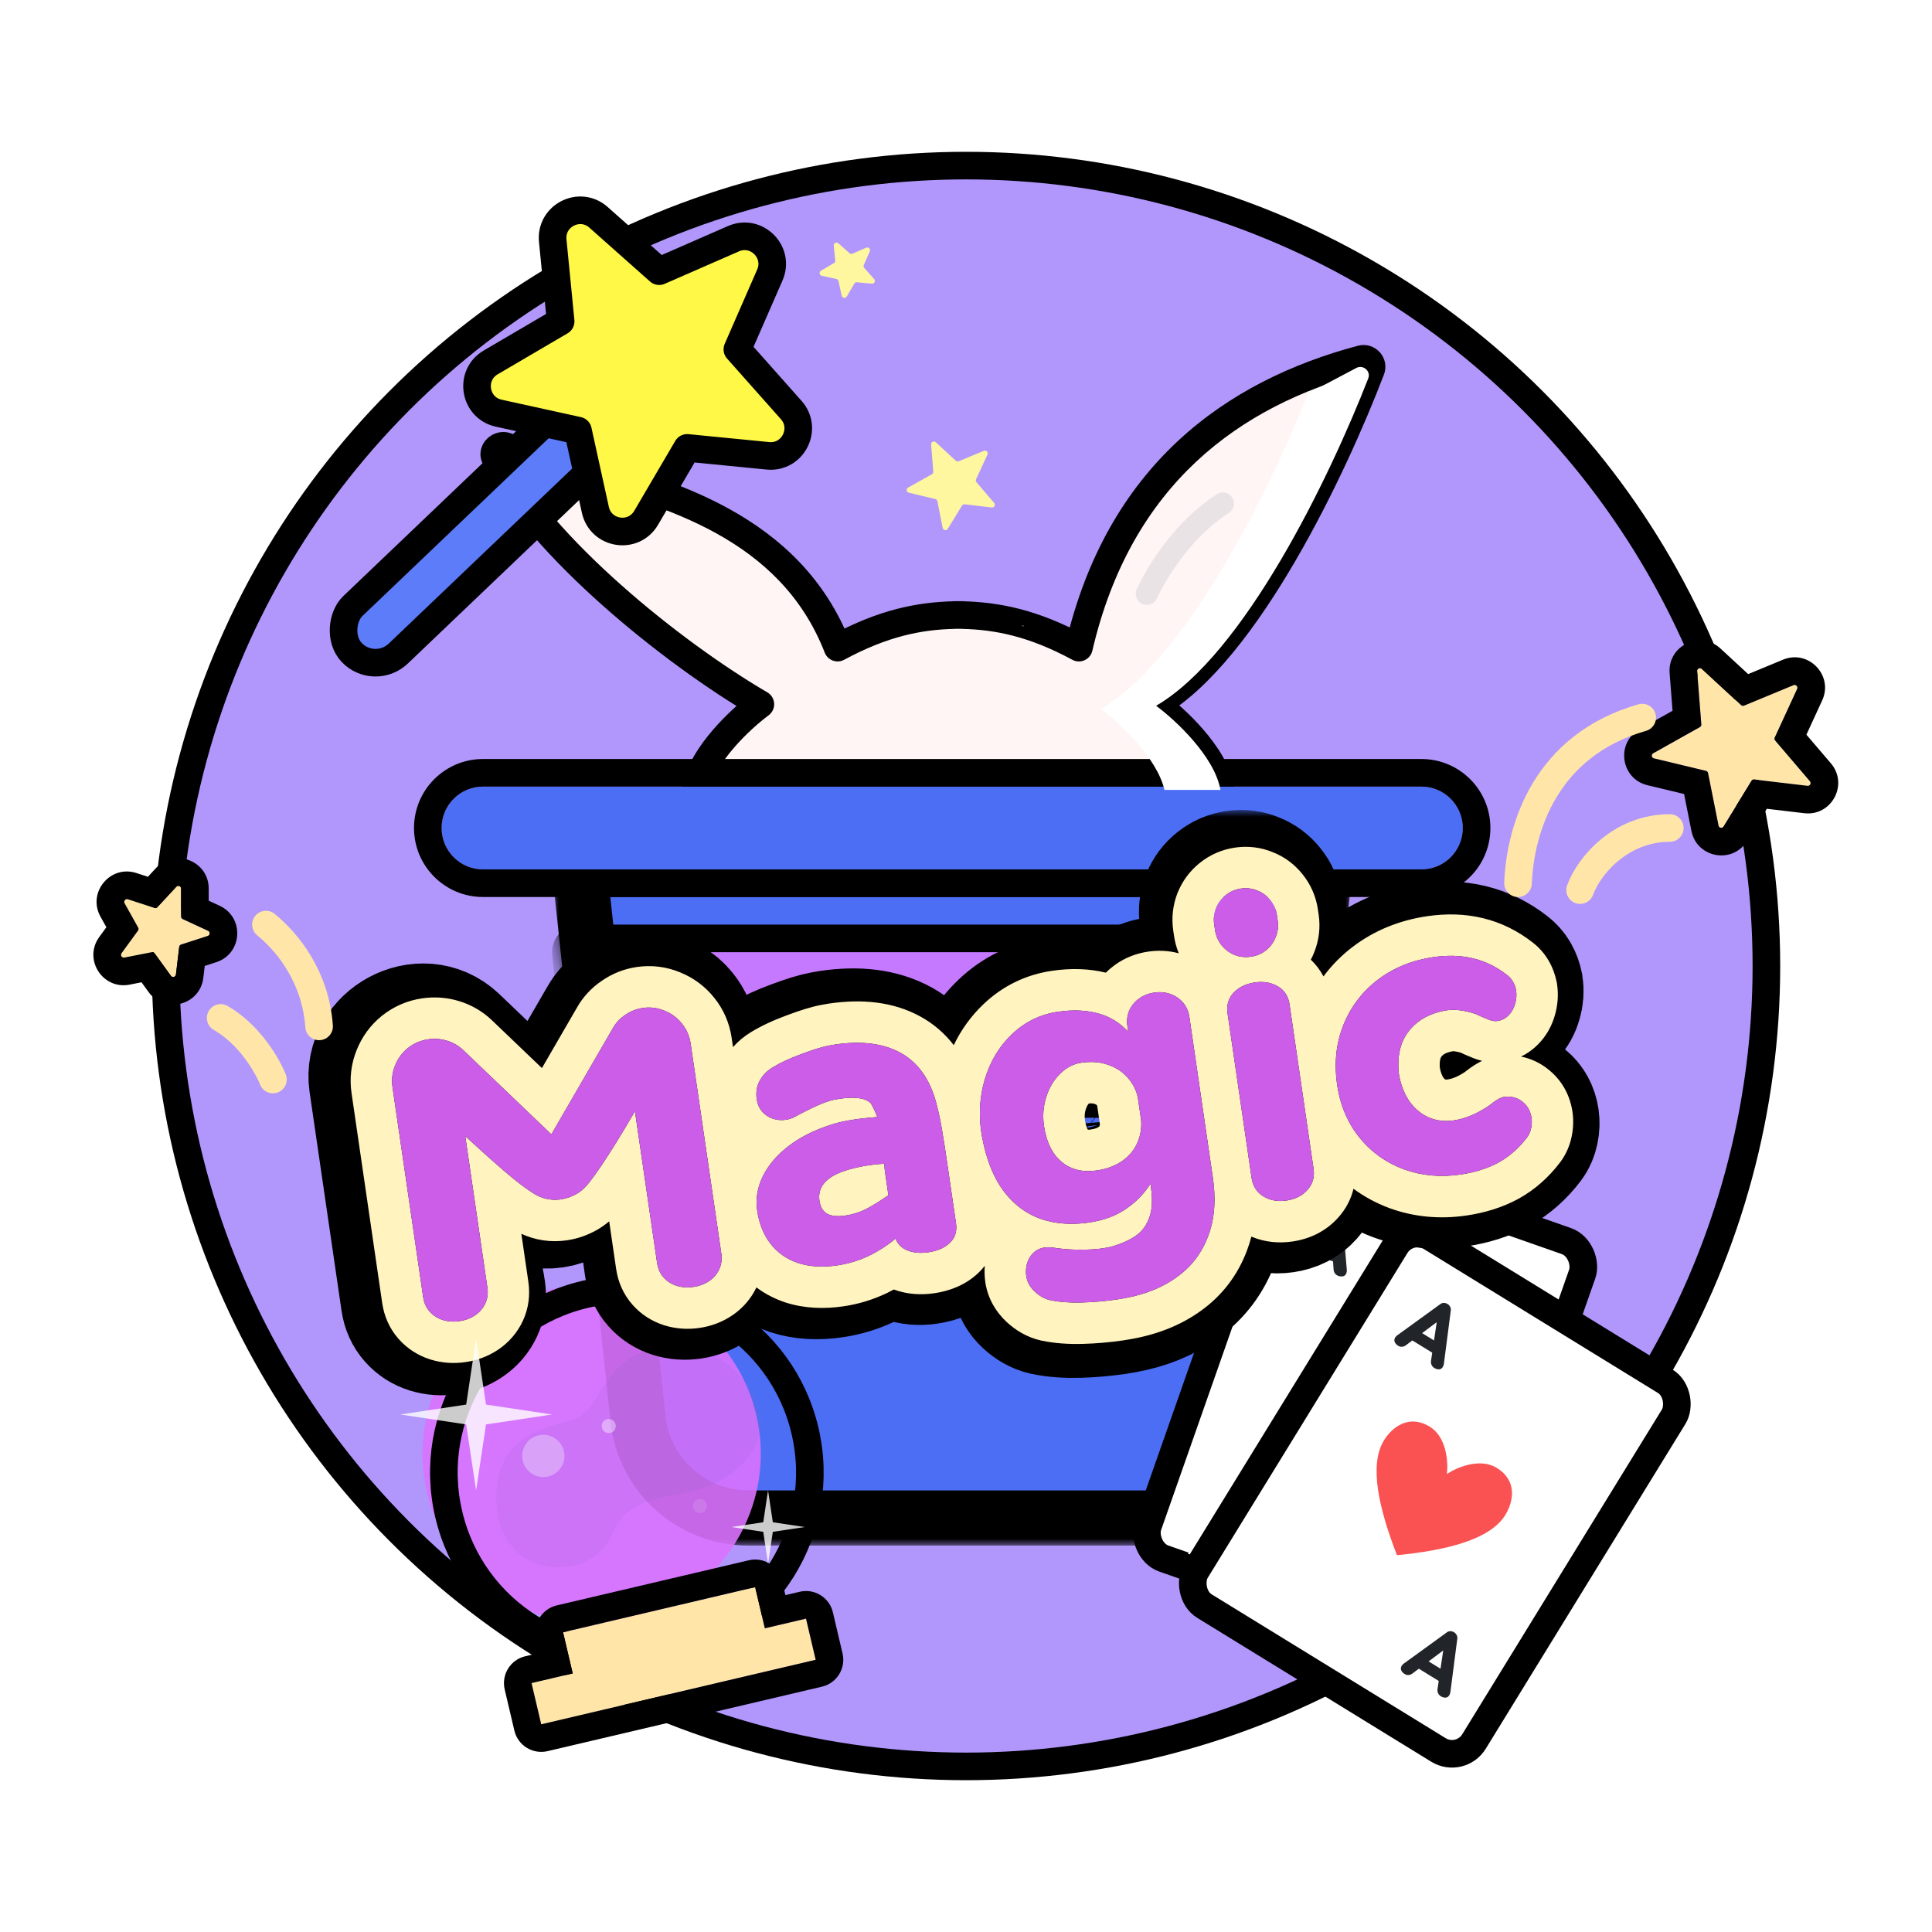 <svg width="140" height="140" viewBox="0 0 140 140" fill="none" xmlns="http://www.w3.org/2000/svg">
<path d="M121.24 99.268C126.178 90.641 129 80.647 129 70C129 66.16 128.633 62.404 127.931 58.766L128.029 58.607L130.741 58.927L130.975 56.941L130.741 58.927C132.728 59.162 133.971 56.836 132.672 55.314L131.151 56.612L132.672 55.314L130.899 53.237L132.041 50.757C132.879 48.939 131.051 47.038 129.202 47.803L126.678 48.848L124.672 46.995L124.448 47.237L124.672 46.995C124.524 46.857 124.366 46.746 124.202 46.658C115.158 25.686 94.296 11 70 11C61.266 11 52.97 12.899 45.508 16.308L44.035 15.001C41.995 13.189 38.791 14.821 39.057 17.537L39.263 19.629C24.262 28.802 13.673 44.492 11.439 62.768C11.396 62.808 11.353 62.85 11.312 62.895L10.718 63.535L9.887 63.264C7.985 62.644 6.309 64.68 7.283 66.427L7.709 67.19L7.194 67.896C6.016 69.514 7.434 71.737 9.398 71.35L10.255 71.181L10.768 71.889L11.024 71.703L10.768 71.889C10.852 72.005 10.943 72.11 11.04 72.203C11.778 92.299 22.568 109.827 38.522 119.91L38.062 120.018C36.986 120.271 36.319 121.347 36.572 122.423L37.273 125.406C37.526 126.481 38.602 127.148 39.678 126.895L48.281 124.873C55.005 127.537 62.334 129 70 129C79.348 129 88.193 126.825 96.052 122.951L103.715 127.662C105.065 128.491 106.832 128.07 107.662 126.72L122.132 103.183C122.951 101.85 122.55 100.11 121.24 99.268ZM9.935 64.38C9.935 64.379 9.935 64.379 9.936 64.378L9.935 64.38L10.318 64.735L9.935 64.38ZM11.196 70L11.101 69.518L11.196 70ZM13.001 70.271L12.77 70.438L13.001 70.271ZM125.614 49.288C125.615 49.288 125.616 49.288 125.616 49.287L125.614 49.288L126.303 50.951L125.614 49.288ZM130.151 52.361C130.152 52.362 130.152 52.362 130.153 52.363L130.151 52.361ZM130.418 54.28C130.418 54.281 130.418 54.282 130.417 54.283L128.782 53.53L130.417 54.283L130.418 54.28Z" fill="white" stroke="white" stroke-width="4" stroke-linejoin="round"/>
<circle cx="70" cy="70" r="58" fill="#B197FC" stroke="black" stroke-width="2"/>
<path fill-rule="evenodd" clip-rule="evenodd" d="M99.348 26.791C96.638 33.895 90.327 47.212 83.777 51.033C85.152 52.049 88.009 54.691 88.439 57.13H70.132L70.132 57.13H50.437C50.867 54.691 53.725 52.049 55.099 51.033C48.722 47.313 39.201 39.646 35.882 33.168C35.624 32.665 36.19 32.146 36.716 32.353C38.069 32.886 39.752 33.344 41.601 33.847C48.326 35.678 57.266 38.111 60.695 46.93C64.023 45.133 66.613 44.633 69.144 44.57L69.144 44.563C69.243 44.563 69.343 44.563 69.442 44.565C69.539 44.563 69.636 44.563 69.732 44.563L69.733 44.57C72.264 44.633 74.853 45.133 78.181 46.93C81.093 34.423 89.307 28.509 98.652 26.021C99.116 25.897 99.519 26.342 99.348 26.791Z" fill="#FFF5F5"/>
<path d="M83.777 51.033L83.273 50.169C82.983 50.339 82.797 50.643 82.778 50.979C82.76 51.315 82.912 51.637 83.183 51.837L83.777 51.033ZM99.348 26.791L100.283 27.148V27.148L99.348 26.791ZM88.439 57.13V58.13C88.735 58.13 89.015 57.999 89.205 57.773C89.395 57.546 89.475 57.247 89.424 56.956L88.439 57.13ZM70.132 57.13V56.13C69.86 56.13 69.599 56.241 69.41 56.438C69.222 56.635 69.121 56.9 69.133 57.172L70.132 57.13ZM70.132 57.13V58.13C70.405 58.13 70.665 58.019 70.854 57.822C71.043 57.625 71.143 57.36 71.131 57.087L70.132 57.13ZM50.437 57.13L49.452 56.956C49.401 57.247 49.481 57.546 49.671 57.773C49.861 57.999 50.142 58.13 50.437 58.13V57.13ZM55.099 51.033L55.694 51.837C55.964 51.637 56.116 51.315 56.098 50.979C56.08 50.643 55.894 50.339 55.603 50.169L55.099 51.033ZM35.882 33.168L36.772 32.712L36.772 32.712L35.882 33.168ZM36.716 32.353L36.349 33.284H36.349L36.716 32.353ZM41.601 33.847L41.864 32.882L41.601 33.847ZM60.695 46.93L59.763 47.292C59.867 47.56 60.081 47.769 60.35 47.868C60.619 47.967 60.918 47.946 61.17 47.81L60.695 46.93ZM69.144 44.57L69.169 45.57C69.699 45.557 70.126 45.132 70.143 44.602L69.144 44.57ZM69.144 44.563V43.563C68.604 43.563 68.162 43.991 68.145 44.531L69.144 44.563ZM69.442 44.565L69.43 45.565C69.438 45.565 69.446 45.565 69.454 45.565L69.442 44.565ZM69.732 44.563L70.732 44.531C70.715 43.992 70.272 43.563 69.732 43.563V44.563ZM69.733 44.57L68.733 44.602C68.75 45.132 69.178 45.556 69.708 45.57L69.733 44.57ZM78.181 46.93L77.706 47.81C77.981 47.958 78.308 47.969 78.592 47.842C78.877 47.713 79.085 47.46 79.155 47.157L78.181 46.93ZM98.652 26.021L98.394 25.055L98.652 26.021ZM84.281 51.897C87.8 49.844 91.125 45.352 93.867 40.647C96.636 35.894 98.913 30.737 100.283 27.148L98.414 26.435C97.073 29.949 94.84 35.003 92.138 39.64C89.409 44.324 86.304 48.401 83.273 50.169L84.281 51.897ZM89.424 56.956C89.161 55.466 88.194 54.027 87.22 52.896C86.226 51.74 85.111 50.776 84.371 50.229L83.183 51.837C83.817 52.306 84.819 53.171 85.704 54.2C86.61 55.253 87.287 56.355 87.455 57.303L89.424 56.956ZM70.132 58.13H88.439V56.13H70.132V58.13ZM69.133 57.172L69.133 57.172L71.131 57.087L71.131 57.087L69.133 57.172ZM70.132 56.13H50.437V58.13H70.132V56.13ZM51.422 57.304C51.589 56.355 52.266 55.253 53.172 54.2C54.058 53.171 55.059 52.306 55.694 51.837L54.505 50.229C53.765 50.776 52.651 51.74 51.656 52.896C50.682 54.027 49.715 55.466 49.452 56.956L51.422 57.304ZM55.603 50.169C52.475 48.344 48.554 45.537 45.008 42.387C41.446 39.222 38.346 35.785 36.772 32.712L34.992 33.624C36.737 37.029 40.057 40.664 43.68 43.882C47.319 47.115 51.347 50.001 54.596 51.897L55.603 50.169ZM36.772 32.712C36.812 32.791 36.831 32.899 36.807 33.009C36.786 33.11 36.737 33.178 36.695 33.218C36.618 33.291 36.486 33.337 36.349 33.284L37.082 31.422C36.419 31.162 35.742 31.364 35.315 31.77C34.874 32.191 34.629 32.915 34.992 33.624L36.772 32.712ZM36.349 33.284C37.765 33.84 39.506 34.313 41.339 34.812L41.864 32.882C39.997 32.374 38.374 31.931 37.082 31.422L36.349 33.284ZM41.339 34.812C48.155 36.668 56.543 39.012 59.763 47.292L61.627 46.567C57.988 37.211 48.496 34.688 41.864 32.882L41.339 34.812ZM61.17 47.81C64.352 46.092 66.786 45.629 69.169 45.57L69.119 43.57C66.44 43.637 63.694 44.174 60.22 46.05L61.17 47.81ZM68.145 44.531L68.144 44.538L70.143 44.602L70.144 44.595L68.145 44.531ZM69.454 43.565C69.351 43.563 69.247 43.563 69.144 43.563V45.563C69.24 45.563 69.335 45.563 69.43 45.565L69.454 43.565ZM69.454 45.565C69.547 45.563 69.639 45.563 69.732 45.563V43.563C69.632 43.563 69.531 43.563 69.43 43.565L69.454 45.565ZM68.733 44.594L68.733 44.602L70.732 44.538L70.732 44.531L68.733 44.594ZM78.657 46.05C75.182 44.174 72.437 43.637 69.757 43.57L69.708 45.57C72.09 45.629 74.525 46.092 77.706 47.81L78.657 46.05ZM98.394 25.055C88.77 27.618 80.22 33.765 77.208 46.703L79.155 47.157C81.967 35.081 89.844 29.401 98.909 26.987L98.394 25.055ZM100.283 27.148C100.747 25.931 99.64 24.723 98.394 25.055L98.909 26.987C98.592 27.072 98.292 26.754 98.414 26.435L100.283 27.148Z" fill="black"/>
<mask id="path-5-outside-1_3614_3699" maskUnits="userSpaceOnUse" x="40" y="61" width="58" height="51" fill="black">
<rect fill="white" x="40" y="61" width="58" height="51"/>
<path d="M42 63H96L91.766 102.797C91.331 106.893 87.875 110 83.757 110H54.238C50.121 110 46.668 106.898 46.231 102.805C45.716 97.976 45.036 91.592 44.5 86.5C43.5 77 42 63 42 63Z"/>
</mask>
<path d="M42 63H96L91.766 102.797C91.331 106.893 87.875 110 83.757 110H54.238C50.121 110 46.668 106.898 46.231 102.805C45.716 97.976 45.036 91.592 44.5 86.5C43.5 77 42 63 42 63Z" fill="#4C6EF5"/>
<path d="M42 63V61C41.432 61 40.892 61.241 40.512 61.663C40.133 62.085 39.951 62.649 40.011 63.213L42 63ZM96 63L97.989 63.212C98.049 62.648 97.866 62.084 97.487 61.663C97.108 61.241 96.567 61 96 61V63ZM91.766 102.797L89.778 102.586L91.766 102.797ZM42 65H96V61H42V65ZM94.011 62.788L89.778 102.586L93.755 103.009L97.989 63.212L94.011 62.788ZM83.757 108H54.238V112H83.757V108ZM48.22 102.593C47.704 97.764 47.025 91.381 46.489 86.291L42.511 86.709C43.047 91.803 43.727 98.188 44.242 103.017L48.22 102.593ZM46.489 86.291C45.989 81.539 45.364 75.663 44.864 70.975C44.614 68.631 44.395 66.584 44.239 65.123C44.16 64.393 44.098 63.809 44.055 63.407C44.034 63.206 44.017 63.051 44.006 62.947C44 62.894 43.996 62.854 43.993 62.827C43.992 62.814 43.99 62.804 43.99 62.797C43.989 62.794 43.989 62.791 43.989 62.789C43.989 62.789 43.989 62.788 43.989 62.788C43.989 62.787 43.989 62.787 43.989 62.787C43.989 62.787 43.989 62.787 42 63C40.011 63.213 40.011 63.213 40.011 63.213C40.011 63.213 40.011 63.214 40.011 63.214C40.011 63.214 40.012 63.215 40.012 63.216C40.012 63.217 40.012 63.22 40.013 63.223C40.013 63.23 40.014 63.24 40.016 63.254C40.019 63.28 40.023 63.32 40.029 63.373C40.04 63.477 40.056 63.632 40.078 63.833C40.121 64.234 40.183 64.818 40.261 65.549C40.418 67.009 40.636 69.056 40.886 71.4C41.386 76.087 42.011 81.961 42.511 86.709L46.489 86.291ZM54.238 108C51.143 108 48.548 105.668 48.22 102.593L44.242 103.017C44.788 108.128 49.1 112 54.238 112V108ZM89.778 102.586C89.45 105.664 86.853 108 83.757 108V112C88.898 112 93.211 108.121 93.755 103.009L89.778 102.586Z" fill="black" mask="url(#path-5-outside-1_3614_3699)"/>
<mask id="mask0_3614_3699" style="mask-type:alpha" maskUnits="userSpaceOnUse" x="40" y="61" width="58" height="51">
<path d="M42 62C41.716 62 41.446 62.121 41.256 62.332C41.066 62.543 40.975 62.824 41.006 63.106L42 63C41.006 63.106 41.006 63.107 41.006 63.107L41.006 63.107L41.006 63.109L41.007 63.117L41.01 63.147L41.023 63.266L41.072 63.727L41.256 65.442C41.412 66.903 41.631 68.95 41.881 71.294C42.381 75.981 43.006 81.855 43.505 86.605C44.042 91.697 44.721 98.082 45.237 102.911C45.728 107.513 49.611 111 54.238 111H83.757C88.387 111 92.271 107.507 92.761 102.903L96.994 63.106C97.024 62.824 96.933 62.542 96.744 62.331C96.554 62.12 96.284 62 96 62H42Z" fill="#2D2272" stroke="black" stroke-width="2" stroke-linejoin="round"/>
</mask>
<g mask="url(#mask0_3614_3699)">
<path d="M42 68C41.717 68 41.447 68.12 41.257 68.33C41.068 68.541 40.976 68.822 41.005 69.103L42.044 79.103C42.097 79.613 42.526 80 43.038 80H94.962C95.474 80 95.903 79.613 95.956 79.103L96.995 69.103C97.024 68.822 96.932 68.541 96.743 68.33C96.553 68.12 96.283 68 96 68H42Z" fill="#C479FF" stroke="black" stroke-width="2" stroke-linejoin="round"/>
</g>
<path d="M32 60C32 58.343 33.343 57 35 57H103C104.657 57 106 58.343 106 60V60C106 61.657 104.657 63 103 63H35C33.343 63 32 61.657 32 60V60Z" fill="#4C6EF5"/>
<path fill-rule="evenodd" clip-rule="evenodd" d="M35 55H103C105.761 55 108 57.239 108 60C108 62.761 105.761 65 103 65H35C32.239 65 30 62.761 30 60C30 57.239 32.239 55 35 55ZM35 57C33.343 57 32 58.343 32 60C32 61.657 33.343 63 35 63H103C104.657 63 106 61.657 106 60C106 58.343 104.657 57 103 57H35Z" fill="black"/>
<path d="M83.105 43.025C84.077 40.937 86.045 38.137 88.611 36.487" stroke="#E9E3E6" stroke-width="1.611" stroke-linecap="round" stroke-linejoin="round"/>
<g style="mix-blend-mode:multiply">
<path fill-rule="evenodd" clip-rule="evenodd" d="M99.149 27.418C96.338 34.633 90.171 47.413 83.777 51.143C85.152 52.159 88.009 54.801 88.439 57.24H84.382C83.82 54.868 81.099 52.359 79.767 51.375C85.912 47.79 91.847 35.848 94.795 28.519C95.593 28.084 96.355 27.683 97.065 27.308C97.49 27.085 97.896 26.871 98.279 26.666C98.778 26.399 99.354 26.891 99.149 27.418ZM74.007 45.304C74.062 45.333 74.117 45.363 74.172 45.393C74.175 45.38 74.178 45.367 74.181 45.354C74.123 45.337 74.065 45.321 74.007 45.304Z" fill="white"/>
</g>
<rect x="43.302" y="26.993" width="4.764" height="26.895" rx="2.382" transform="rotate(46.339 43.302 26.993)" fill="#5C7CFA" stroke="black" stroke-width="2" stroke-linecap="round" stroke-linejoin="round"/>
<path d="M53.432 25.317L55.785 19.931C56.514 18.264 54.819 16.569 53.152 17.297L47.766 19.651L43.371 15.748C42.011 14.54 39.875 15.629 40.053 17.439L40.627 23.289L35.557 26.262C33.988 27.183 34.363 29.551 36.14 29.941L41.881 31.202L43.142 36.943C43.532 38.72 45.9 39.095 46.821 37.526L49.794 32.456L55.644 33.03C57.454 33.208 58.543 31.072 57.335 29.712L53.432 25.317Z" fill="#FFF846" stroke="black" stroke-width="2" stroke-linecap="round" stroke-linejoin="round"/>
<path d="M62.765 17.949C62.931 17.876 63.101 18.045 63.028 18.212L62.594 19.204C62.563 19.275 62.576 19.358 62.628 19.417L63.347 20.226C63.468 20.362 63.359 20.576 63.178 20.558L62.1 20.452C62.023 20.445 61.948 20.483 61.908 20.55L61.361 21.484C61.269 21.641 61.032 21.604 60.993 21.426L60.761 20.368C60.744 20.292 60.684 20.233 60.608 20.216L59.551 19.984C59.373 19.945 59.336 19.708 59.492 19.616L60.426 19.068C60.494 19.029 60.532 18.954 60.524 18.876L60.418 17.799C60.401 17.618 60.614 17.509 60.75 17.63L61.56 18.348C61.618 18.4 61.701 18.413 61.773 18.382L62.765 17.949Z" fill="#FFF6A0"/>
<path d="M12.778 64.255C12.902 64.122 13.125 64.21 13.125 64.392L13.122 66.417C13.122 66.495 13.167 66.566 13.238 66.599L15.076 67.45C15.241 67.526 15.226 67.765 15.053 67.822L13.126 68.445C13.052 68.469 12.999 68.534 12.989 68.611L12.748 70.622C12.726 70.802 12.494 70.863 12.387 70.715L11.199 69.076C11.153 69.012 11.075 68.981 10.998 68.997L9.011 69.388C8.833 69.423 8.704 69.221 8.811 69.074L10.003 67.437C10.049 67.374 10.054 67.29 10.017 67.222L9.03 65.453C8.942 65.294 9.094 65.109 9.267 65.166L11.192 65.794C11.266 65.818 11.348 65.797 11.401 65.74L12.778 64.255Z" fill="#FFE6A8"/>
<path fill-rule="evenodd" clip-rule="evenodd" d="M11.401 65.74C11.348 65.797 11.266 65.818 11.192 65.794L9.267 65.166C9.094 65.109 8.942 65.294 9.03 65.453L10.017 67.222C10.054 67.29 10.049 67.374 10.003 67.437L8.811 69.074C8.704 69.221 8.833 69.423 9.011 69.388L10.998 68.997C11.075 68.982 11.153 69.012 11.199 69.076L12.387 70.715C12.494 70.863 12.726 70.802 12.748 70.622L12.989 68.611C12.999 68.534 13.052 68.469 13.126 68.445L15.053 67.822C15.226 67.766 15.241 67.526 15.076 67.45L13.238 66.599C13.167 66.566 13.122 66.495 13.122 66.417L13.125 64.392C13.125 64.21 12.902 64.122 12.778 64.255L11.401 65.74ZM15.124 65.268L15.916 65.635C17.732 66.476 17.573 69.108 15.669 69.724L14.838 69.993L14.733 70.861C14.494 72.847 11.942 73.509 10.768 71.889L10.255 71.181L9.398 71.35C7.434 71.737 6.016 69.514 7.195 67.896L7.709 67.19L7.283 66.427C6.309 64.68 7.985 62.644 9.887 63.264L10.718 63.535L11.312 62.895C12.673 61.428 15.127 62.393 15.125 64.394L15.124 65.268Z" fill="black"/>
<path d="M72.041 36.447C72.159 36.585 72.046 36.796 71.866 36.775L69.904 36.544C69.827 36.534 69.751 36.571 69.71 36.638L68.678 38.322C68.583 38.477 68.347 38.434 68.311 38.256L67.925 36.319C67.91 36.242 67.852 36.182 67.776 36.163L65.855 35.702C65.678 35.659 65.645 35.422 65.804 35.333L67.527 34.367C67.595 34.329 67.635 34.255 67.629 34.177L67.474 32.208C67.46 32.027 67.676 31.922 67.809 32.045L69.26 33.386C69.318 33.439 69.4 33.453 69.472 33.424L71.298 32.668C71.466 32.599 71.632 32.771 71.556 32.937L70.729 34.731C70.697 34.802 70.708 34.885 70.759 34.944L72.041 36.447Z" fill="#FFF6A0"/>
<path d="M131.151 56.612C131.269 56.751 131.156 56.962 130.976 56.941L127.12 56.486C127.042 56.477 126.967 56.514 126.926 56.58L124.896 59.89C124.801 60.045 124.565 60.003 124.53 59.824L123.771 56.017C123.756 55.94 123.698 55.88 123.622 55.861L119.847 54.954C119.67 54.912 119.637 54.674 119.796 54.585L123.182 52.687C123.251 52.649 123.29 52.575 123.284 52.497L122.98 48.626C122.966 48.445 123.182 48.34 123.316 48.464L126.167 51.098C126.225 51.151 126.308 51.166 126.38 51.136L129.967 49.651C130.135 49.582 130.301 49.755 130.225 49.92L128.601 53.446C128.568 53.517 128.58 53.6 128.63 53.66L131.151 56.612Z" fill="#FFE6A8"/>
<path fill-rule="evenodd" clip-rule="evenodd" d="M128.63 53.66C128.58 53.6 128.568 53.517 128.601 53.446L130.225 49.92C130.301 49.755 130.135 49.582 129.967 49.651L126.38 51.136C126.308 51.166 126.225 51.151 126.167 51.098L123.315 48.464C123.182 48.34 122.966 48.445 122.98 48.626L123.284 52.497C123.29 52.575 123.25 52.649 123.182 52.687L119.796 54.585C119.637 54.674 119.67 54.912 119.847 54.954L123.622 55.861C123.697 55.88 123.756 55.94 123.771 56.017L124.53 59.824C124.565 60.003 124.801 60.045 124.896 59.89L126.926 56.58C126.967 56.514 127.042 56.477 127.12 56.486L130.975 56.941C131.156 56.962 131.269 56.751 131.151 56.612L128.63 53.66ZM128.029 58.607L130.741 58.927C132.729 59.162 133.972 56.836 132.672 55.314L130.899 53.237L132.042 50.756C132.879 48.939 131.051 47.038 129.202 47.803L126.679 48.848L124.673 46.995C123.203 45.637 120.83 46.788 120.987 48.783L121.2 51.505L118.818 52.841C117.072 53.819 117.433 56.431 119.379 56.899L122.035 57.537L122.568 60.215C122.959 62.178 125.555 62.641 126.601 60.935L128.029 58.607Z" fill="black"/>
<rect x="92.959" y="82.722" width="23.648" height="31.367" rx="1.869" transform="rotate(19.342 92.959 82.722)" fill="white" stroke="black" stroke-width="2" stroke-linecap="round" stroke-linejoin="round"/>
<g style="mix-blend-mode:multiply">
<path d="M103.929 89.01L112.579 95.088L112.079 96.588L103.446 91.281L89.584 113.83L86.079 112.588L100.214 89.77C101.003 88.496 102.702 88.148 103.929 89.01Z" fill="white"/>
</g>
<path d="M98.92 104.048C99.058 104.868 99.682 106.603 101.072 106.978C102.81 107.447 103.697 106.157 103.986 105.088C104.536 103.053 102.902 100.2 100.721 97.378" stroke="#212529" stroke-width="2.085" stroke-linecap="round" stroke-linejoin="round"/>
<path d="M98.919 104.049C98.387 104.688 96.975 105.873 95.585 105.497C93.848 105.028 93.73 103.467 94.018 102.398C94.568 100.363 97.415 98.72 100.72 97.378" stroke="#212529" stroke-width="2.085" stroke-linecap="round" stroke-linejoin="round"/>
<path d="M97.561 92.263C97.52 92.379 97.445 92.451 97.336 92.481C97.228 92.509 97.105 92.5 96.969 92.452C96.874 92.417 96.796 92.358 96.735 92.276C96.676 92.192 96.643 92.1 96.637 91.999L96.597 91.403L95 90.842L94.614 91.289C94.549 91.365 94.469 91.417 94.373 91.446C94.279 91.474 94.184 91.472 94.088 91.441C93.946 91.391 93.842 91.319 93.777 91.225C93.711 91.13 93.7 91.02 93.742 90.894C93.777 90.817 93.811 90.76 93.842 90.725L96.447 87.815C96.503 87.755 96.577 87.717 96.666 87.7C96.759 87.682 96.849 87.689 96.937 87.72C97.024 87.751 97.098 87.801 97.157 87.873C97.218 87.942 97.253 88.019 97.262 88.101L97.597 92.043C97.6 92.112 97.588 92.185 97.561 92.263ZM96.448 89.175L95.581 90.174L96.536 90.51L96.448 89.175Z" fill="#212529"/>
<path d="M103.671 115.78C103.621 115.923 103.529 116.013 103.394 116.049C103.259 116.085 103.108 116.073 102.939 116.014C102.822 115.97 102.725 115.897 102.65 115.795C102.577 115.692 102.536 115.578 102.528 115.453L102.48 114.715L100.503 114.022L100.025 114.574C99.945 114.668 99.846 114.733 99.727 114.769C99.611 114.804 99.494 114.802 99.375 114.763C99.199 114.701 99.071 114.612 98.99 114.495C98.909 114.378 98.894 114.242 98.946 114.086C98.99 113.99 99.032 113.92 99.07 113.877L102.293 110.277C102.363 110.203 102.454 110.155 102.565 110.134C102.679 110.112 102.791 110.12 102.899 110.158C103.008 110.196 103.099 110.26 103.172 110.347C103.248 110.434 103.291 110.528 103.302 110.631L103.716 115.508C103.72 115.592 103.705 115.683 103.671 115.78ZM102.294 111.959L101.222 113.195L102.404 113.61L102.294 111.959Z" fill="#212529"/>
<rect x="102.113" y="88.683" width="23.648" height="31.367" rx="1.869" transform="rotate(31.581 102.113 88.683)" fill="white" stroke="black" stroke-width="2" stroke-linecap="round" stroke-linejoin="round"/>
<path fill-rule="evenodd" clip-rule="evenodd" d="M104.848 106.81C104.948 105.985 104.842 104.144 103.615 103.39C102.082 102.448 100.865 103.433 100.285 104.377C99.181 106.172 99.939 109.371 101.23 112.696L101.23 112.696C104.78 112.347 107.976 111.579 109.08 109.783C109.66 108.84 109.99 107.309 108.457 106.367C107.23 105.613 105.54 106.348 104.848 106.81L104.848 106.81Z" fill="#FA5252"/>
<path d="M104.543 99.065C104.479 99.169 104.391 99.224 104.278 99.229C104.166 99.234 104.048 99.199 103.925 99.124C103.84 99.069 103.776 98.995 103.734 98.901C103.694 98.807 103.682 98.71 103.697 98.61L103.784 98.019L102.342 97.133L101.87 97.487C101.791 97.548 101.701 97.582 101.601 97.59C101.503 97.598 101.411 97.576 101.324 97.525C101.196 97.446 101.11 97.353 101.066 97.247C101.022 97.141 101.034 97.031 101.101 96.917C101.153 96.849 101.197 96.801 101.235 96.773L104.398 94.481C104.466 94.435 104.545 94.413 104.637 94.416C104.731 94.418 104.817 94.443 104.897 94.492C104.976 94.541 105.037 94.606 105.079 94.688C105.125 94.769 105.143 94.851 105.134 94.934L104.626 98.857C104.614 98.925 104.587 98.994 104.543 99.065ZM104.11 95.811L103.052 96.603L103.914 97.133L104.11 95.811Z" fill="#212529"/>
<path d="M105.015 122.852C104.95 122.957 104.862 123.012 104.749 123.017C104.637 123.022 104.519 122.987 104.396 122.911C104.311 122.857 104.247 122.783 104.205 122.689C104.165 122.595 104.153 122.498 104.168 122.398L104.256 121.807L102.814 120.921L102.341 121.275C102.262 121.336 102.172 121.37 102.072 121.378C101.975 121.386 101.882 121.364 101.795 121.312C101.667 121.234 101.581 121.141 101.537 121.035C101.493 120.929 101.505 120.819 101.573 120.705C101.624 120.637 101.669 120.588 101.707 120.561L104.869 118.269C104.937 118.223 105.017 118.201 105.108 118.203C105.202 118.205 105.289 118.231 105.368 118.28C105.447 118.328 105.508 118.394 105.551 118.476C105.596 118.557 105.614 118.639 105.605 118.722L105.097 122.645C105.085 122.712 105.058 122.781 105.015 122.852ZM104.582 119.598L103.523 120.391L104.385 120.921L104.582 119.598Z" fill="#212529"/>
<g filter="url(#filter0_ii_3614_3699)">
<circle cx="45.425" cy="106.702" r="12.258" transform="rotate(-13.224 45.425 106.702)" fill="#DB73FF" fill-opacity="0.9"/>
</g>
<circle cx="45.425" cy="106.702" r="13.258" transform="rotate(-13.224 45.425 106.702)" stroke="black" stroke-width="2"/>
<path fill-rule="evenodd" clip-rule="evenodd" d="M54.722 115.01L40.801 118.281L41.502 121.264L38.519 121.965L39.22 124.948L59.108 120.275L58.407 117.292L55.423 117.993L54.722 115.01Z" fill="#FFE6A8"/>
<path fill-rule="evenodd" clip-rule="evenodd" d="M38.855 118.739C38.602 117.663 39.269 116.587 40.344 116.334L54.265 113.063C54.782 112.941 55.325 113.03 55.776 113.309C56.227 113.589 56.548 114.036 56.67 114.552L56.913 115.588L57.949 115.345C59.024 115.092 60.101 115.759 60.354 116.834L61.055 119.817C61.307 120.893 60.641 121.969 59.565 122.222L39.678 126.895C39.161 127.016 38.618 126.928 38.167 126.648C37.716 126.369 37.395 125.922 37.273 125.406L36.572 122.423C36.32 121.347 36.986 120.271 38.062 120.018L39.098 119.775L38.855 118.739ZM39.22 124.948L38.519 121.965L41.502 121.264L40.801 118.281L54.723 115.01L55.424 117.993L58.407 117.292L59.108 120.275L39.22 124.948Z" fill="black"/>
<circle cx="39.372" cy="105.501" r="1.532" transform="rotate(-13.224 39.372 105.501)" fill="white" fill-opacity="0.4"/>
<path d="M49.025 97.462C43.322 97.752 43.876 102.344 41.39 102.928C38.904 103.512 35.752 104.489 35.979 108.922C36.269 114.624 42.894 114.745 44.371 111.147C46.039 107.082 50.834 109.628 54.111 105.71C57.387 101.792 52.085 97.305 49.025 97.462Z" fill="#8E5DCC" fill-opacity="0.14"/>
<circle cx="44.11" cy="103.338" r="0.511" transform="rotate(-13.224 44.11 103.338)" fill="white" fill-opacity="0.4"/>
<circle cx="50.718" cy="109.13" r="0.511" transform="rotate(-13.224 50.718 109.13)" fill="white" fill-opacity="0.11"/>
<mask id="path-39-outside-2_3614_3699" maskUnits="userSpaceOnUse" x="21.351" y="58.693" width="95" height="43" fill="black">
<rect fill="white" x="21.351" y="58.693" width="95" height="43"/>
<path d="M32.434 96.074C31.993 96.138 31.572 96.109 31.17 95.985C30.778 95.861 30.45 95.65 30.187 95.353C29.923 95.056 29.759 94.692 29.696 94.26L27.383 78.424C26.975 75.629 30.565 73.617 32.712 75.633L39.363 81.994L44.001 73.984C44.221 73.588 44.532 73.255 44.933 72.986C46.292 72.039 48.203 72.373 49.214 73.654C49.566 74.092 49.783 74.597 49.867 75.169L52.176 90.977C52.239 91.408 52.186 91.804 52.019 92.164C51.851 92.524 51.597 92.82 51.257 93.052C50.917 93.283 50.522 93.432 50.071 93.498C49.63 93.562 49.209 93.533 48.808 93.409C48.416 93.284 48.088 93.073 47.824 92.777C47.56 92.48 47.397 92.115 47.334 91.684C46.202 83.934 47.88 78.421 42.245 85.584C41.956 85.971 41.622 86.274 41.242 86.492C40.87 86.7 40.482 86.833 40.078 86.892C39.281 87.009 38.529 86.817 37.823 86.316C37.294 85.972 36.607 85.439 35.764 84.719C30.163 79.88 33.898 89.166 34.538 93.553C34.602 93.984 34.549 94.38 34.381 94.74C34.213 95.1 33.959 95.396 33.62 95.628C33.28 95.859 32.885 96.008 32.434 96.074ZM67.767 79.628C67.937 80.264 68.08 80.914 68.196 81.578C68.311 82.232 68.431 82.995 68.559 83.868L69.277 88.781C69.366 89.391 69.212 89.883 68.817 90.257C68.43 90.629 67.89 90.867 67.195 90.968C66.604 91.054 66.085 91.01 65.638 90.836C65.201 90.67 64.894 90.37 64.715 89.936C64.136 90.432 63.466 90.866 62.706 91.236C61.953 91.595 61.164 91.835 60.338 91.955C59.231 92.117 58.245 92.06 57.38 91.783C56.524 91.496 55.83 91.013 55.3 90.333C54.769 89.654 54.43 88.807 54.282 87.794C54.158 86.949 54.298 86.104 54.702 85.26C55.115 84.413 55.765 83.647 56.653 82.962C57.549 82.275 58.634 81.733 59.908 81.336C60.346 81.186 60.964 81.053 61.762 80.936C62.137 80.881 62.619 80.83 63.206 80.783L63.349 80.776C63.181 80.35 63.015 80.001 62.851 79.728C62.448 79.336 61.666 79.225 60.502 79.395L60.039 79.477C59.471 79.589 58.516 80.006 57.175 80.729C56.944 80.859 56.702 80.942 56.449 80.979C56.111 81.028 55.781 81 55.459 80.894C55.146 80.786 54.881 80.609 54.663 80.363C54.443 80.107 54.307 79.801 54.255 79.445C54.179 78.919 54.25 78.454 54.468 78.048C54.695 77.632 55.015 77.297 55.429 77.045C56.027 76.68 56.763 76.337 57.636 76.018C58.518 75.688 59.197 75.479 59.672 75.39L60.191 75.3C62.171 75.011 63.807 75.222 65.1 75.934C66.392 76.647 67.281 77.878 67.767 79.628ZM58.983 87.107C59.05 87.567 59.246 87.888 59.569 88.071C59.892 88.244 60.344 88.288 60.926 88.203C61.47 88.124 61.975 87.969 62.439 87.738C62.912 87.496 63.397 87.205 63.893 86.864L64.182 86.678L63.919 84.876C63.897 84.726 63.883 84.532 63.877 84.293C63.543 84.304 63.174 84.338 62.771 84.397C61.964 84.515 61.265 84.684 60.674 84.905C60.082 85.116 59.631 85.407 59.321 85.778C59.019 86.138 58.906 86.581 58.983 87.107ZM83.624 71.475C84.056 71.412 84.464 71.448 84.848 71.584C85.232 71.719 85.551 71.936 85.805 72.234C86.06 72.533 86.218 72.893 86.279 73.315L88.05 85.435C88.293 87.105 88.177 88.569 87.699 89.828C87.223 91.095 86.448 92.119 85.373 92.899C84.3 93.688 82.989 94.225 81.439 94.508L80.822 94.613C79.959 94.739 79.074 94.816 78.167 94.843C77.27 94.868 76.47 94.808 75.768 94.661C75.362 94.567 74.981 94.355 74.626 94.023C74.271 93.692 74.057 93.311 73.984 92.88C73.906 92.345 73.994 91.863 74.248 91.433C74.512 91.011 74.888 90.764 75.376 90.693C75.46 90.681 75.604 90.679 75.806 90.688C76.02 90.704 76.166 90.722 76.245 90.739C76.842 90.824 77.452 90.864 78.074 90.86C78.707 90.863 79.277 90.828 79.784 90.754C80.056 90.714 80.288 90.666 80.481 90.609C81.198 90.399 81.787 90.13 82.247 89.805C82.717 89.477 83.057 89.015 83.267 88.419C83.477 87.823 83.513 87.056 83.376 86.117L83.343 85.892C82.86 86.653 82.235 87.29 81.466 87.805C80.708 88.319 79.798 88.653 78.738 88.808C77.358 89.009 76.117 88.912 75.015 88.517C73.911 88.113 72.983 87.401 72.23 86.38C71.486 85.357 70.961 84.025 70.654 82.383C70.377 80.881 70.44 79.439 70.842 78.057C71.253 76.674 71.943 75.524 72.911 74.607C73.887 73.678 75.042 73.117 76.374 72.922C77.472 72.761 78.465 72.799 79.352 73.033C80.238 73.258 81.01 73.725 81.67 74.434L81.606 73.998C81.544 73.576 81.593 73.185 81.751 72.827C81.91 72.468 82.154 72.169 82.483 71.929C82.812 71.689 83.192 71.538 83.624 71.475ZM79.301 84.887C80.051 84.777 80.688 84.54 81.21 84.177C81.731 83.813 82.111 83.36 82.348 82.817C82.594 82.273 82.691 81.689 82.638 81.064L82.396 79.403C82.288 78.863 82.044 78.371 81.663 77.929C81.291 77.485 80.802 77.153 80.195 76.936C79.587 76.708 78.898 76.65 78.128 76.763C77.537 76.849 77.003 77.129 76.526 77.601C76.056 78.062 75.71 78.645 75.487 79.348C75.264 80.052 75.207 80.779 75.317 81.53C75.492 82.731 75.93 83.63 76.631 84.227C77.341 84.823 78.231 85.043 79.301 84.887ZM90.327 68.857C89.895 68.92 89.481 68.875 89.085 68.722C88.697 68.558 88.368 68.309 88.099 67.975C87.839 67.639 87.678 67.26 87.617 66.838L87.557 66.429C87.495 66.007 87.541 65.598 87.694 65.202C87.856 64.804 88.101 64.476 88.427 64.218C88.761 63.948 89.145 63.782 89.576 63.719C90.008 63.656 90.418 63.706 90.806 63.87C91.202 64.023 91.53 64.268 91.79 64.603C92.059 64.938 92.225 65.316 92.286 65.739L92.346 66.147C92.408 66.569 92.357 66.979 92.195 67.376C92.042 67.772 91.798 68.105 91.464 68.374C91.137 68.633 90.758 68.794 90.327 68.857ZM93.012 87.24C92.346 87.338 91.76 87.231 91.254 86.922C90.759 86.611 90.466 86.15 90.377 85.54L88.566 73.139C88.475 72.52 88.624 72 89.013 71.579C89.412 71.157 89.944 70.897 90.61 70.799C91.277 70.702 91.856 70.799 92.35 71.092C92.852 71.382 93.148 71.838 93.239 72.457L95.05 84.858C95.139 85.468 94.986 85.993 94.591 86.435C94.204 86.874 93.678 87.143 93.012 87.24ZM96.233 78.604C95.996 76.981 96.151 75.482 96.698 74.108C97.253 72.724 98.121 71.581 99.302 70.68C100.493 69.778 101.886 69.21 103.482 68.977C104.57 68.818 105.571 68.849 106.485 69.07C107.409 69.29 108.271 69.715 109.073 70.346C109.407 70.603 109.625 70.979 109.726 71.472C109.777 71.819 109.75 72.163 109.647 72.504C109.553 72.844 109.388 73.132 109.155 73.367C108.921 73.602 108.639 73.744 108.311 73.792C108.142 73.817 107.941 73.788 107.709 73.707C107.475 73.617 107.261 73.528 107.067 73.442C106.881 73.354 106.758 73.295 106.696 73.266C106.273 73.126 105.886 73.034 105.534 72.99C105.181 72.936 104.826 72.935 104.47 72.987C104.376 73.001 104.218 73.034 103.995 73.085C102.923 73.357 102.105 73.889 101.54 74.68C100.983 75.461 100.761 76.467 100.874 77.696C101.004 78.52 101.265 79.225 101.657 79.81C102.057 80.384 102.549 80.801 103.133 81.061C103.716 81.311 104.345 81.387 105.021 81.288C105.894 81.161 106.788 80.786 107.703 80.163C107.925 79.978 108.133 79.827 108.327 79.713C108.52 79.589 108.725 79.516 108.942 79.493C109.456 79.466 109.888 79.605 110.239 79.908C110.598 80.2 110.814 80.595 110.887 81.093C110.924 81.346 110.914 81.606 110.857 81.873C110.8 82.141 110.704 82.365 110.567 82.548C109.949 83.367 109.227 84.004 108.403 84.46C107.577 84.907 106.619 85.21 105.531 85.368C104.011 85.591 102.577 85.455 101.23 84.962C99.892 84.457 98.777 83.652 97.887 82.546C97.007 81.438 96.455 80.124 96.233 78.604Z"/>
</mask>
<path d="M32.434 96.074C31.993 96.138 31.572 96.109 31.17 95.985C30.778 95.861 30.45 95.65 30.187 95.353C29.923 95.056 29.759 94.692 29.696 94.26L27.383 78.424C26.975 75.629 30.565 73.617 32.712 75.633L39.363 81.994L44.001 73.984C44.221 73.588 44.532 73.255 44.933 72.986C46.292 72.039 48.203 72.373 49.214 73.654C49.566 74.092 49.783 74.597 49.867 75.169L52.176 90.977C52.239 91.408 52.186 91.804 52.019 92.164C51.851 92.524 51.597 92.82 51.257 93.052C50.917 93.283 50.522 93.432 50.071 93.498C49.63 93.562 49.209 93.533 48.808 93.409C48.416 93.284 48.088 93.073 47.824 92.777C47.56 92.48 47.397 92.115 47.334 91.684C46.202 83.934 47.88 78.421 42.245 85.584C41.956 85.971 41.622 86.274 41.242 86.492C40.87 86.7 40.482 86.833 40.078 86.892C39.281 87.009 38.529 86.817 37.823 86.316C37.294 85.972 36.607 85.439 35.764 84.719C30.163 79.88 33.898 89.166 34.538 93.553C34.602 93.984 34.549 94.38 34.381 94.74C34.213 95.1 33.959 95.396 33.62 95.628C33.28 95.859 32.885 96.008 32.434 96.074ZM67.767 79.628C67.937 80.264 68.08 80.914 68.196 81.578C68.311 82.232 68.431 82.995 68.559 83.868L69.277 88.781C69.366 89.391 69.212 89.883 68.817 90.257C68.43 90.629 67.89 90.867 67.195 90.968C66.604 91.054 66.085 91.01 65.638 90.836C65.201 90.67 64.894 90.37 64.715 89.936C64.136 90.432 63.466 90.866 62.706 91.236C61.953 91.595 61.164 91.835 60.338 91.955C59.231 92.117 58.245 92.06 57.38 91.783C56.524 91.496 55.83 91.013 55.3 90.333C54.769 89.654 54.43 88.807 54.282 87.794C54.158 86.949 54.298 86.104 54.702 85.26C55.115 84.413 55.765 83.647 56.653 82.962C57.549 82.275 58.634 81.733 59.908 81.336C60.346 81.186 60.964 81.053 61.762 80.936C62.137 80.881 62.619 80.83 63.206 80.783L63.349 80.776C63.181 80.35 63.015 80.001 62.851 79.728C62.448 79.336 61.666 79.225 60.502 79.395L60.039 79.477C59.471 79.589 58.516 80.006 57.175 80.729C56.944 80.859 56.702 80.942 56.449 80.979C56.111 81.028 55.781 81 55.459 80.894C55.146 80.786 54.881 80.609 54.663 80.363C54.443 80.107 54.307 79.801 54.255 79.445C54.179 78.919 54.25 78.454 54.468 78.048C54.695 77.632 55.015 77.297 55.429 77.045C56.027 76.68 56.763 76.337 57.636 76.018C58.518 75.688 59.197 75.479 59.672 75.39L60.191 75.3C62.171 75.011 63.807 75.222 65.1 75.934C66.392 76.647 67.281 77.878 67.767 79.628ZM58.983 87.107C59.05 87.567 59.246 87.888 59.569 88.071C59.892 88.244 60.344 88.288 60.926 88.203C61.47 88.124 61.975 87.969 62.439 87.738C62.912 87.496 63.397 87.205 63.893 86.864L64.182 86.678L63.919 84.876C63.897 84.726 63.883 84.532 63.877 84.293C63.543 84.304 63.174 84.338 62.771 84.397C61.964 84.515 61.265 84.684 60.674 84.905C60.082 85.116 59.631 85.407 59.321 85.778C59.019 86.138 58.906 86.581 58.983 87.107ZM83.624 71.475C84.056 71.412 84.464 71.448 84.848 71.584C85.232 71.719 85.551 71.936 85.805 72.234C86.06 72.533 86.218 72.893 86.279 73.315L88.05 85.435C88.293 87.105 88.177 88.569 87.699 89.828C87.223 91.095 86.448 92.119 85.373 92.899C84.3 93.688 82.989 94.225 81.439 94.508L80.822 94.613C79.959 94.739 79.074 94.816 78.167 94.843C77.27 94.868 76.47 94.808 75.768 94.661C75.362 94.567 74.981 94.355 74.626 94.023C74.271 93.692 74.057 93.311 73.984 92.88C73.906 92.345 73.994 91.863 74.248 91.433C74.512 91.011 74.888 90.764 75.376 90.693C75.46 90.681 75.604 90.679 75.806 90.688C76.02 90.704 76.166 90.722 76.245 90.739C76.842 90.824 77.452 90.864 78.074 90.86C78.707 90.863 79.277 90.828 79.784 90.754C80.056 90.714 80.288 90.666 80.481 90.609C81.198 90.399 81.787 90.13 82.247 89.805C82.717 89.477 83.057 89.015 83.267 88.419C83.477 87.823 83.513 87.056 83.376 86.117L83.343 85.892C82.86 86.653 82.235 87.29 81.466 87.805C80.708 88.319 79.798 88.653 78.738 88.808C77.358 89.009 76.117 88.912 75.015 88.517C73.911 88.113 72.983 87.401 72.23 86.38C71.486 85.357 70.961 84.025 70.654 82.383C70.377 80.881 70.44 79.439 70.842 78.057C71.253 76.674 71.943 75.524 72.911 74.607C73.887 73.678 75.042 73.117 76.374 72.922C77.472 72.761 78.465 72.799 79.352 73.033C80.238 73.258 81.01 73.725 81.67 74.434L81.606 73.998C81.544 73.576 81.593 73.185 81.751 72.827C81.91 72.468 82.154 72.169 82.483 71.929C82.812 71.689 83.192 71.538 83.624 71.475ZM79.301 84.887C80.051 84.777 80.688 84.54 81.21 84.177C81.731 83.813 82.111 83.36 82.348 82.817C82.594 82.273 82.691 81.689 82.638 81.064L82.396 79.403C82.288 78.863 82.044 78.371 81.663 77.929C81.291 77.485 80.802 77.153 80.195 76.936C79.587 76.708 78.898 76.65 78.128 76.763C77.537 76.849 77.003 77.129 76.526 77.601C76.056 78.062 75.71 78.645 75.487 79.348C75.264 80.052 75.207 80.779 75.317 81.53C75.492 82.731 75.93 83.63 76.631 84.227C77.341 84.823 78.231 85.043 79.301 84.887ZM90.327 68.857C89.895 68.92 89.481 68.875 89.085 68.722C88.697 68.558 88.368 68.309 88.099 67.975C87.839 67.639 87.678 67.26 87.617 66.838L87.557 66.429C87.495 66.007 87.541 65.598 87.694 65.202C87.856 64.804 88.101 64.476 88.427 64.218C88.761 63.948 89.145 63.782 89.576 63.719C90.008 63.656 90.418 63.706 90.806 63.87C91.202 64.023 91.53 64.268 91.79 64.603C92.059 64.938 92.225 65.316 92.286 65.739L92.346 66.147C92.408 66.569 92.357 66.979 92.195 67.376C92.042 67.772 91.798 68.105 91.464 68.374C91.137 68.633 90.758 68.794 90.327 68.857ZM93.012 87.24C92.346 87.338 91.76 87.231 91.254 86.922C90.759 86.611 90.466 86.15 90.377 85.54L88.566 73.139C88.475 72.52 88.624 72 89.013 71.579C89.412 71.157 89.944 70.897 90.61 70.799C91.277 70.702 91.856 70.799 92.35 71.092C92.852 71.382 93.148 71.838 93.239 72.457L95.05 84.858C95.139 85.468 94.986 85.993 94.591 86.435C94.204 86.874 93.678 87.143 93.012 87.24ZM96.233 78.604C95.996 76.981 96.151 75.482 96.698 74.108C97.253 72.724 98.121 71.581 99.302 70.68C100.493 69.778 101.886 69.21 103.482 68.977C104.57 68.818 105.571 68.849 106.485 69.07C107.409 69.29 108.271 69.715 109.073 70.346C109.407 70.603 109.625 70.979 109.726 71.472C109.777 71.819 109.75 72.163 109.647 72.504C109.553 72.844 109.388 73.132 109.155 73.367C108.921 73.602 108.639 73.744 108.311 73.792C108.142 73.817 107.941 73.788 107.709 73.707C107.475 73.617 107.261 73.528 107.067 73.442C106.881 73.354 106.758 73.295 106.696 73.266C106.273 73.126 105.886 73.034 105.534 72.99C105.181 72.936 104.826 72.935 104.47 72.987C104.376 73.001 104.218 73.034 103.995 73.085C102.923 73.357 102.105 73.889 101.54 74.68C100.983 75.461 100.761 76.467 100.874 77.696C101.004 78.52 101.265 79.225 101.657 79.81C102.057 80.384 102.549 80.801 103.133 81.061C103.716 81.311 104.345 81.387 105.021 81.288C105.894 81.161 106.788 80.786 107.703 80.163C107.925 79.978 108.133 79.827 108.327 79.713C108.52 79.589 108.725 79.516 108.942 79.493C109.456 79.466 109.888 79.605 110.239 79.908C110.598 80.2 110.814 80.595 110.887 81.093C110.924 81.346 110.914 81.606 110.857 81.873C110.8 82.141 110.704 82.365 110.567 82.548C109.949 83.367 109.227 84.004 108.403 84.46C107.577 84.907 106.619 85.21 105.531 85.368C104.011 85.591 102.577 85.455 101.23 84.962C99.892 84.457 98.777 83.652 97.887 82.546C97.007 81.438 96.455 80.124 96.233 78.604Z" stroke="black" stroke-width="10" mask="url(#path-39-outside-2_3614_3699)"/>
<path fill-rule="evenodd" clip-rule="evenodd" d="M31.185 98.512L31.171 98.508C30.299 98.23 29.518 97.737 28.893 97.034C28.212 96.268 27.832 95.359 27.696 94.424L25.473 79.205C25.318 78.147 25.44 77.09 25.845 76.091C26.235 75.113 26.855 74.267 27.683 73.602L27.693 73.594L27.703 73.587C28.545 72.921 29.522 72.501 30.584 72.345C31.487 72.213 32.401 72.275 33.29 72.551C34.158 72.82 34.946 73.272 35.617 73.903L35.626 73.912L39.27 77.397L41.805 73.02C42.257 72.217 42.879 71.566 43.615 71.068C44.373 70.545 45.225 70.207 46.142 70.073C47.212 69.917 48.282 70.043 49.291 70.464C50.272 70.86 51.112 71.489 51.769 72.318C52.448 73.166 52.864 74.151 53.019 75.209L53.116 75.878C53.487 75.457 53.92 75.096 54.405 74.801C55.19 74.322 56.083 73.915 57.047 73.562C57.931 73.231 58.777 72.957 59.495 72.823L59.513 72.819L60.07 72.723L60.11 72.717C62.432 72.378 64.72 72.572 66.709 73.668C67.682 74.204 68.477 74.908 69.113 75.734C69.647 74.623 70.364 73.622 71.273 72.76C72.66 71.441 74.34 70.624 76.234 70.348C77.552 70.155 78.868 70.173 80.135 70.482C80.332 70.284 80.545 70.103 80.772 69.937C81.51 69.4 82.34 69.083 83.201 68.957C83.933 68.85 84.682 68.882 85.418 69.08C85.253 68.678 85.138 68.256 85.074 67.819L85.017 67.427C84.883 66.513 84.984 65.597 85.318 64.732L85.329 64.706L85.34 64.679C85.683 63.838 86.223 63.101 86.95 62.523C87.694 61.927 88.56 61.556 89.493 61.42C90.414 61.285 91.348 61.388 92.231 61.752C93.095 62.094 93.836 62.648 94.408 63.379C94.991 64.111 95.363 64.966 95.499 65.896L95.557 66.288C95.692 67.218 95.58 68.144 95.231 69.011C95.159 69.194 95.078 69.371 94.988 69.543C95.365 69.9 95.67 70.309 95.903 70.754C96.498 69.95 97.207 69.233 98.025 68.609L98.033 68.604C99.612 67.407 101.434 66.681 103.427 66.39C104.788 66.191 106.141 66.215 107.448 66.531C108.783 66.849 109.997 67.459 111.079 68.308C112.068 69.075 112.59 70.123 112.802 71.156L112.819 71.239L112.831 71.323C112.943 72.088 112.884 72.853 112.667 73.586C112.446 74.363 112.042 75.087 111.441 75.692C111.081 76.054 110.671 76.346 110.223 76.562C110.953 76.712 111.66 77.036 112.284 77.566C113.242 78.361 113.78 79.43 113.947 80.569C114.037 81.187 114.007 81.796 113.884 82.377C113.757 82.975 113.512 83.61 113.077 84.194L113.071 84.202L113.065 84.21C112.24 85.302 111.234 86.206 110.042 86.865L110.03 86.871L110.017 86.878C108.866 87.501 107.599 87.885 106.264 88.081C104.346 88.361 102.461 88.196 100.665 87.538L100.653 87.533L100.64 87.528C99.711 87.179 98.855 86.715 98.08 86.141C97.901 86.889 97.539 87.594 96.989 88.211C96.079 89.241 94.89 89.783 93.662 89.963C92.672 90.107 91.647 90.019 90.679 89.61C90.591 89.953 90.484 90.291 90.358 90.624C89.699 92.376 88.599 93.838 87.086 94.939C85.629 96.008 83.928 96.675 82.076 97.014L82.056 97.018L81.409 97.127L81.375 97.132C80.427 97.271 79.462 97.354 78.479 97.383L78.476 97.383C77.435 97.413 76.425 97.346 75.471 97.146L75.44 97.14L75.41 97.133C74.427 96.906 73.602 96.408 72.939 95.789C72.174 95.075 71.603 94.133 71.412 92.996L71.406 92.964L71.402 92.932C71.344 92.533 71.328 92.129 71.361 91.728C71.225 91.902 71.073 92.07 70.905 92.23C69.963 93.133 68.802 93.552 67.708 93.712C66.776 93.848 65.763 93.811 64.77 93.443C64.607 93.532 64.44 93.617 64.272 93.699L64.262 93.704L64.252 93.708C63.257 94.183 62.209 94.501 61.118 94.661C59.705 94.867 58.283 94.818 56.928 94.385L56.908 94.379L56.889 94.372C56.134 94.119 55.437 93.759 54.814 93.292C54.416 94.123 53.817 94.803 53.076 95.308C52.334 95.814 51.515 96.105 50.68 96.227C49.843 96.349 48.987 96.298 48.15 96.041L48.136 96.036L48.122 96.032C47.25 95.754 46.469 95.261 45.844 94.558C45.163 93.792 44.783 92.883 44.647 91.948L44.143 88.501C43.871 88.733 43.575 88.943 43.255 89.127L43.239 89.136L43.222 89.145C42.56 89.514 41.841 89.767 41.076 89.878C39.905 90.049 38.789 89.869 37.779 89.406L38.286 92.877C38.423 93.812 38.319 94.792 37.886 95.72C37.488 96.573 36.88 97.269 36.125 97.784C35.383 98.29 34.564 98.581 33.729 98.703C32.892 98.825 32.036 98.774 31.199 98.516L31.185 98.512ZM38.475 86.356C39.126 86.818 39.817 87.006 40.549 86.922C40.58 86.918 40.611 86.914 40.642 86.91C40.661 86.907 40.681 86.904 40.7 86.901C41.067 86.84 41.421 86.715 41.76 86.525C42.126 86.316 42.447 86.025 42.724 85.652C42.968 85.343 43.246 84.957 43.558 84.496C44.221 83.516 45.039 82.194 46.011 80.53L47.615 91.515C47.676 91.93 47.833 92.28 48.087 92.565C48.34 92.851 48.655 93.053 49.032 93.173C49.418 93.292 49.822 93.32 50.246 93.258C50.679 93.195 51.059 93.052 51.386 92.829C51.713 92.607 51.957 92.322 52.118 91.976C52.279 91.63 52.33 91.25 52.269 90.835L50.05 75.643C49.97 75.093 49.761 74.607 49.423 74.187C49.084 73.757 48.66 73.442 48.151 73.24C48.09 73.214 48.029 73.19 47.967 73.169C47.632 73.052 47.286 72.999 46.929 73.01C46.812 73.014 46.694 73.024 46.575 73.042C46.115 73.109 45.693 73.276 45.308 73.544C44.922 73.803 44.624 74.123 44.412 74.504L39.955 82.202L33.562 76.089C33.231 75.778 32.844 75.554 32.4 75.416C31.956 75.278 31.495 75.244 31.017 75.314C30.883 75.334 30.753 75.361 30.625 75.397C30.305 75.486 30.007 75.626 29.731 75.816C29.674 75.856 29.617 75.897 29.562 75.941C29.141 76.279 28.83 76.702 28.628 77.21C28.424 77.71 28.362 78.23 28.441 78.771L30.664 93.991C30.725 94.406 30.882 94.756 31.136 95.041C31.389 95.326 31.704 95.529 32.081 95.649C32.467 95.768 32.871 95.796 33.295 95.734C33.728 95.671 34.108 95.528 34.435 95.305C34.762 95.083 35.006 94.798 35.167 94.452C35.328 94.106 35.379 93.726 35.318 93.311L33.714 82.326C34.757 83.288 35.684 84.12 36.496 84.821C36.743 85.032 36.976 85.226 37.195 85.404C37.694 85.808 38.121 86.126 38.475 86.356ZM56.008 84.126C55.708 84.485 55.461 84.862 55.268 85.257C54.88 86.069 54.745 86.881 54.864 87.693C55.006 88.667 55.332 89.481 55.842 90.134C56.352 90.787 57.018 91.251 57.842 91.527C58.672 91.793 59.62 91.848 60.684 91.692C61.239 91.611 61.777 91.474 62.297 91.281C62.521 91.198 62.742 91.105 62.96 91.001C63.495 90.74 63.984 90.447 64.426 90.121C64.587 90.002 64.743 89.879 64.891 89.751C64.903 89.779 64.915 89.807 64.927 89.834C65.064 90.125 65.267 90.347 65.535 90.502C65.611 90.546 65.692 90.584 65.778 90.617C66.207 90.784 66.706 90.827 67.275 90.744C67.942 90.646 68.461 90.418 68.833 90.06C69.213 89.701 69.361 89.228 69.275 88.641L68.585 83.92C68.534 83.569 68.484 83.235 68.435 82.921C68.434 82.918 68.434 82.916 68.433 82.914C68.366 82.481 68.3 82.082 68.236 81.719C68.169 81.335 68.093 80.957 68.007 80.583C67.95 80.335 67.889 80.088 67.824 79.845C67.358 78.163 66.503 76.979 65.261 76.295C64.019 75.611 62.446 75.407 60.543 75.685L60.045 75.772C59.587 75.857 58.935 76.058 58.088 76.376C57.248 76.682 56.541 77.011 55.966 77.362C55.569 77.605 55.261 77.926 55.043 78.326C54.833 78.716 54.765 79.164 54.838 79.669C54.888 80.011 55.019 80.306 55.23 80.551C55.263 80.588 55.296 80.624 55.331 80.657C55.52 80.839 55.741 80.974 55.995 81.061C56.305 81.163 56.622 81.191 56.947 81.143C57.19 81.108 57.423 81.028 57.644 80.903C58.504 80.439 59.199 80.107 59.729 79.904C59.744 79.899 59.759 79.893 59.773 79.888C60.018 79.796 60.226 79.733 60.397 79.7L60.842 79.621C61.209 79.567 61.537 79.543 61.826 79.547C62.415 79.557 62.84 79.688 63.099 79.941C63.201 80.11 63.304 80.31 63.407 80.541C63.413 80.553 63.418 80.565 63.424 80.578C63.475 80.694 63.526 80.817 63.578 80.948L63.441 80.955C62.876 81 62.414 81.049 62.053 81.102C62.02 81.107 61.986 81.112 61.954 81.117C61.652 81.162 61.378 81.21 61.132 81.261C61.116 81.265 61.099 81.268 61.083 81.272C60.974 81.294 60.87 81.318 60.772 81.342C60.756 81.346 60.739 81.35 60.723 81.355C60.712 81.357 60.702 81.36 60.692 81.362C60.536 81.402 60.396 81.444 60.271 81.487C59.592 81.698 58.969 81.953 58.401 82.25C58.393 82.254 58.385 82.259 58.377 82.263C57.96 82.483 57.573 82.726 57.217 82.993C57.192 83.011 57.167 83.03 57.142 83.049C56.704 83.388 56.326 83.747 56.008 84.126ZM59.707 85.756C59.416 86.102 59.308 86.528 59.382 87.033C59.447 87.475 59.635 87.784 59.946 87.959C60.255 88.126 60.69 88.168 61.249 88.087C61.772 88.01 62.257 87.861 62.704 87.639C62.735 87.623 62.766 87.607 62.797 87.591C62.852 87.562 62.907 87.533 62.963 87.502C62.982 87.492 63.002 87.481 63.022 87.47C63.158 87.395 63.294 87.316 63.432 87.232C63.652 87.099 63.875 86.954 64.101 86.799L64.379 86.621L64.126 84.889C64.108 84.766 64.095 84.611 64.088 84.426C64.087 84.394 64.086 84.362 64.085 84.329C63.765 84.339 63.41 84.372 63.022 84.429C63.006 84.431 62.99 84.433 62.973 84.436C62.852 84.454 62.734 84.473 62.618 84.494C62.588 84.499 62.558 84.504 62.529 84.51C62.318 84.549 62.116 84.592 61.922 84.639C61.632 84.71 61.361 84.79 61.109 84.879C61.075 84.891 61.041 84.904 61.007 84.916C60.438 85.119 60.005 85.399 59.707 85.756ZM71.024 81.23C71.024 81.23 71.024 81.231 71.024 81.231C71.048 81.62 71.096 82.012 71.17 82.41C71.241 82.793 71.325 83.158 71.421 83.506C71.497 83.78 71.581 84.043 71.672 84.296C71.942 85.043 72.279 85.694 72.684 86.251C73.126 86.85 73.632 87.339 74.2 87.718C74.561 87.958 74.948 88.154 75.361 88.305C75.375 88.31 75.39 88.316 75.404 88.321C75.662 88.411 75.928 88.484 76.201 88.54C76.223 88.545 76.244 88.549 76.266 88.553C76.441 88.588 76.619 88.615 76.801 88.636C76.844 88.641 76.888 88.645 76.932 88.649C77.365 88.69 77.817 88.693 78.287 88.657C78.295 88.656 78.303 88.656 78.311 88.655C78.517 88.639 78.726 88.615 78.939 88.584C79.184 88.548 79.422 88.502 79.651 88.446C79.781 88.415 79.908 88.379 80.032 88.341C80.033 88.341 80.034 88.341 80.036 88.34C80.429 88.219 80.796 88.066 81.135 87.88C81.139 87.878 81.144 87.876 81.148 87.873C81.291 87.795 81.428 87.71 81.561 87.621C81.567 87.616 81.574 87.612 81.58 87.608C81.847 87.428 82.095 87.233 82.326 87.022C82.533 86.832 82.726 86.63 82.904 86.415C83.008 86.29 83.107 86.16 83.201 86.027C83.258 85.947 83.312 85.865 83.365 85.782L83.397 85.998C83.411 86.097 83.424 86.194 83.434 86.289C83.519 87.06 83.471 87.701 83.292 88.211C83.146 88.623 82.936 88.969 82.662 89.247C82.659 89.249 82.657 89.251 82.655 89.254C82.55 89.359 82.436 89.456 82.312 89.542C81.869 89.855 81.303 90.113 80.615 90.315C80.429 90.37 80.206 90.416 79.944 90.454C79.717 90.488 79.476 90.513 79.223 90.53C78.933 90.549 78.625 90.558 78.301 90.556C77.703 90.561 77.117 90.522 76.543 90.44C76.467 90.423 76.326 90.407 76.121 90.391C75.927 90.383 75.789 90.384 75.707 90.396C75.239 90.465 74.877 90.702 74.623 91.107C74.604 91.139 74.586 91.172 74.569 91.205C74.367 91.593 74.301 92.024 74.37 92.498C74.44 92.912 74.645 93.278 74.987 93.596C75.328 93.915 75.694 94.12 76.085 94.21C76.76 94.351 77.528 94.409 78.39 94.384C79.261 94.358 80.112 94.285 80.942 94.164L81.535 94.063C83.024 93.79 84.284 93.275 85.316 92.516C86.349 91.766 87.094 90.783 87.552 89.564C87.858 88.757 88.01 87.862 88.007 86.878C88.006 86.518 87.984 86.147 87.942 85.763C87.927 85.624 87.909 85.484 87.888 85.342L86.187 73.695C86.146 73.416 86.062 73.165 85.934 72.943C85.875 72.841 85.808 72.746 85.731 72.656C85.487 72.369 85.18 72.16 84.811 72.03C84.442 71.9 84.05 71.865 83.635 71.926C83.487 71.947 83.346 71.98 83.211 72.022C82.966 72.1 82.742 72.214 82.538 72.362C82.222 72.593 81.987 72.88 81.835 73.225C81.683 73.569 81.636 73.945 81.695 74.35L81.757 74.77C81.634 74.638 81.507 74.515 81.376 74.4C81.375 74.399 81.374 74.398 81.373 74.398C81.364 74.389 81.355 74.382 81.345 74.374C81.328 74.358 81.31 74.343 81.292 74.328C80.768 73.891 80.18 73.589 79.529 73.424C79.27 73.355 79.003 73.304 78.726 73.271C78.089 73.194 77.403 73.209 76.667 73.316C75.386 73.504 74.277 74.043 73.339 74.936C72.408 75.818 71.745 76.923 71.35 78.252C71.156 78.917 71.045 79.597 71.015 80.291C71.002 80.601 71.005 80.914 71.024 81.23ZM80.568 84.532C80.734 84.466 80.892 84.39 81.041 84.306C81.135 84.252 81.227 84.195 81.314 84.133C81.816 83.784 82.181 83.348 82.409 82.827C82.632 82.333 82.727 81.805 82.695 81.242C82.693 81.209 82.69 81.175 82.687 81.142L82.454 79.545C82.351 79.026 82.116 78.554 81.75 78.128C81.393 77.702 80.923 77.383 80.339 77.174C80.15 77.103 79.952 77.049 79.746 77.013C79.317 76.937 78.853 76.935 78.353 77.008C77.785 77.091 77.271 77.359 76.813 77.813C76.362 78.257 76.029 78.817 75.814 79.493C75.6 80.169 75.546 80.868 75.651 81.589C75.82 82.744 76.24 83.608 76.914 84.182C77.596 84.755 78.451 84.966 79.48 84.816C79.876 84.758 80.239 84.663 80.568 84.532ZM78.831 81.862C78.871 81.864 78.941 81.863 79.046 81.847C79.395 81.796 79.546 81.709 79.599 81.672C79.624 81.654 79.641 81.641 79.65 81.632C79.656 81.627 79.659 81.624 79.661 81.622L79.667 81.607L79.676 81.589C79.688 81.563 79.702 81.528 79.701 81.452L79.507 80.126C79.507 80.125 79.507 80.126 79.507 80.126C79.502 80.118 79.492 80.103 79.476 80.085L79.462 80.069L79.452 80.057C79.451 80.056 79.45 80.055 79.448 80.054C79.438 80.048 79.402 80.025 79.325 79.997L79.307 79.991L79.289 79.984C79.266 79.975 79.158 79.939 78.906 79.962C78.845 80.026 78.754 80.146 78.674 80.4C78.601 80.631 78.578 80.87 78.619 81.156C78.668 81.49 78.74 81.687 78.79 81.789C78.806 81.823 78.82 81.846 78.831 81.862ZM89.01 72.579C88.941 72.798 88.916 73.036 88.938 73.293C88.942 73.342 88.948 73.392 88.955 73.442L90.696 85.361C90.74 85.663 90.836 85.928 90.985 86.154C91.124 86.366 91.309 86.544 91.539 86.688C92.025 86.986 92.588 87.088 93.228 86.994C93.868 86.901 94.374 86.643 94.745 86.22C95.125 85.796 95.273 85.291 95.187 84.705L93.446 72.786C93.379 72.326 93.194 71.961 92.89 71.689C92.801 71.609 92.701 71.538 92.591 71.474C92.118 71.193 91.56 71.1 90.92 71.193C90.28 71.287 89.768 71.536 89.385 71.942C89.3 72.034 89.227 72.131 89.166 72.233C89.1 72.343 89.048 72.458 89.01 72.579ZM92.287 68.23C92.347 68.127 92.399 68.018 92.443 67.903C92.599 67.521 92.647 67.127 92.588 66.722L92.531 66.329C92.472 65.923 92.312 65.56 92.054 65.238C91.804 64.915 91.489 64.681 91.108 64.534C90.735 64.376 90.341 64.328 89.926 64.388C89.511 64.449 89.143 64.609 88.822 64.868C88.508 65.116 88.273 65.431 88.117 65.813C87.97 66.194 87.926 66.587 87.985 66.993L88.043 67.385C88.102 67.791 88.256 68.156 88.506 68.478C88.584 68.575 88.668 68.665 88.756 68.747C88.961 68.937 89.193 69.087 89.454 69.197C89.835 69.344 90.232 69.387 90.647 69.326C91.062 69.266 91.427 69.111 91.74 68.863C91.965 68.682 92.147 68.471 92.287 68.23ZM97.707 81.199C97.927 81.624 98.186 82.024 98.484 82.399C99.34 83.463 100.411 84.237 101.697 84.721C102.992 85.195 104.369 85.326 105.83 85.112C106.877 84.959 107.797 84.668 108.591 84.239C109.383 83.801 110.077 83.188 110.671 82.402C110.802 82.226 110.895 82.01 110.949 81.753C111.004 81.496 111.014 81.246 110.978 81.003C110.908 80.525 110.701 80.145 110.356 79.864C110.018 79.572 109.603 79.44 109.109 79.466C108.901 79.487 108.704 79.557 108.518 79.676C108.332 79.786 108.132 79.931 107.918 80.109C107.039 80.708 106.179 81.068 105.34 81.191C104.691 81.285 104.086 81.213 103.526 80.972C102.965 80.722 102.492 80.322 102.107 79.77C101.73 79.208 101.479 78.531 101.354 77.738C101.246 76.556 101.46 75.59 101.995 74.84C102.538 74.079 103.324 73.568 104.355 73.307C104.569 73.257 104.721 73.226 104.811 73.213C105.154 73.163 105.494 73.163 105.834 73.215C106.171 73.258 106.544 73.346 106.95 73.481L107.306 73.65C107.494 73.733 107.699 73.818 107.924 73.905C108.147 73.983 108.34 74.01 108.502 73.986C108.818 73.94 109.088 73.804 109.313 73.578C109.538 73.351 109.696 73.075 109.786 72.748C109.886 72.421 109.911 72.09 109.862 71.756C109.765 71.282 109.556 70.921 109.234 70.674C108.464 70.068 107.635 69.659 106.748 69.448C105.869 69.235 104.907 69.206 103.861 69.358C102.328 69.582 100.989 70.128 99.844 70.995C98.709 71.861 97.874 72.959 97.341 74.29C97.149 74.772 97.007 75.27 96.916 75.784C96.757 76.678 96.75 77.62 96.895 78.611C97.033 79.556 97.303 80.419 97.707 81.199ZM105.853 76.28C105.67 76.227 105.54 76.202 105.457 76.192L105.419 76.187L105.381 76.181C105.343 76.175 105.305 76.174 105.261 76.179C105.255 76.18 105.247 76.182 105.236 76.184C105.197 76.192 105.141 76.204 105.065 76.222C104.644 76.333 104.51 76.481 104.437 76.582C104.424 76.6 104.295 76.779 104.334 77.366C104.401 77.727 104.501 77.946 104.585 78.077C104.655 78.173 104.702 78.208 104.728 78.222C104.752 78.23 104.802 78.237 104.907 78.222C105.18 78.182 105.585 78.051 106.131 77.695C106.386 77.491 106.658 77.294 106.949 77.119C107.093 77.029 107.243 76.947 107.398 76.874C107.229 76.833 107.074 76.785 106.935 76.737L106.888 76.721L106.841 76.702C106.578 76.601 106.327 76.497 106.088 76.391L106.054 76.376L105.853 76.28Z" fill="#FFF3BF"/>
<path d="M33.295 95.734C32.872 95.796 32.467 95.768 32.081 95.649C31.704 95.529 31.389 95.326 31.136 95.041C30.882 94.756 30.725 94.406 30.664 93.991L28.441 78.771C28.362 78.23 28.424 77.71 28.628 77.21C28.83 76.702 29.141 76.279 29.562 75.941C29.991 75.602 30.476 75.393 31.017 75.314C31.495 75.244 31.956 75.278 32.4 75.416C32.844 75.554 33.231 75.778 33.562 76.089L39.955 82.202L44.412 74.504C44.624 74.123 44.922 73.803 45.308 73.544C45.693 73.276 46.115 73.109 46.575 73.042C47.125 72.961 47.651 73.027 48.151 73.24C48.66 73.442 49.084 73.757 49.423 74.187C49.761 74.607 49.97 75.093 50.05 75.643L52.269 90.835C52.33 91.25 52.279 91.63 52.118 91.976C51.957 92.322 51.713 92.607 51.386 92.829C51.059 93.052 50.679 93.195 50.246 93.258C49.822 93.32 49.418 93.292 49.032 93.173C48.655 93.053 48.34 92.851 48.087 92.565C47.833 92.28 47.676 91.93 47.615 91.515L46.011 80.53C44.581 82.977 43.486 84.684 42.724 85.652C42.447 86.025 42.126 86.316 41.76 86.525C41.403 86.725 41.03 86.853 40.642 86.91C39.876 87.022 39.153 86.837 38.475 86.356C37.966 86.025 37.306 85.513 36.496 84.821C35.684 84.12 34.757 83.288 33.714 82.326L35.318 93.311C35.379 93.726 35.328 94.106 35.167 94.452C35.006 94.798 34.762 95.083 34.435 95.305C34.108 95.528 33.728 95.671 33.295 95.734Z" fill="#CC5DE8"/>
<path d="M67.824 79.845C67.987 80.456 68.125 81.081 68.236 81.719C68.347 82.347 68.463 83.081 68.585 83.92L69.275 88.641C69.361 89.228 69.213 89.701 68.833 90.06C68.461 90.418 67.942 90.646 67.275 90.744C66.707 90.827 66.207 90.784 65.778 90.617C65.358 90.457 65.063 90.168 64.891 89.751C64.335 90.229 63.691 90.645 62.96 91.001C62.236 91.346 61.478 91.576 60.684 91.692C59.62 91.848 58.673 91.793 57.842 91.527C57.018 91.251 56.352 90.787 55.842 90.134C55.332 89.481 55.006 88.667 54.864 87.693C54.745 86.881 54.88 86.069 55.268 85.257C55.665 84.444 56.29 83.708 57.142 83.049C58.004 82.389 59.047 81.868 60.271 81.487C60.693 81.342 61.286 81.214 62.053 81.102C62.414 81.049 62.876 81 63.441 80.955L63.578 80.948C63.417 80.539 63.257 80.203 63.099 79.941C62.713 79.564 61.96 79.458 60.842 79.621L60.397 79.7C59.851 79.807 58.933 80.208 57.644 80.903C57.423 81.028 57.19 81.108 56.947 81.143C56.622 81.191 56.305 81.163 55.995 81.061C55.694 80.958 55.439 80.788 55.23 80.551C55.019 80.306 54.889 80.011 54.838 79.669C54.765 79.164 54.833 78.716 55.043 78.326C55.261 77.926 55.569 77.605 55.966 77.362C56.541 77.011 57.248 76.682 58.088 76.376C58.935 76.058 59.587 75.857 60.045 75.772L60.543 75.685C62.446 75.407 64.019 75.611 65.261 76.295C66.503 76.979 67.358 78.163 67.824 79.845ZM59.382 87.033C59.447 87.475 59.635 87.784 59.946 87.959C60.255 88.126 60.69 88.168 61.249 88.087C61.772 88.01 62.257 87.861 62.704 87.639C63.158 87.407 63.624 87.127 64.101 86.799L64.379 86.621L64.126 84.889C64.105 84.745 64.091 84.558 64.085 84.329C63.765 84.339 63.41 84.372 63.022 84.429C62.247 84.542 61.575 84.704 61.007 84.916C60.438 85.119 60.005 85.399 59.707 85.756C59.416 86.102 59.308 86.528 59.382 87.033Z" fill="#CC5DE8"/>
<path d="M83.635 71.926C84.05 71.865 84.442 71.9 84.811 72.03C85.18 72.16 85.487 72.369 85.731 72.656C85.976 72.942 86.128 73.289 86.187 73.695L87.888 85.342C88.123 86.948 88.01 88.355 87.552 89.564C87.094 90.783 86.349 91.766 85.316 92.516C84.284 93.275 83.024 93.79 81.535 94.063L80.942 94.164C80.112 94.285 79.261 94.358 78.39 94.384C77.528 94.409 76.76 94.351 76.085 94.21C75.694 94.12 75.328 93.915 74.987 93.596C74.645 93.278 74.44 92.912 74.37 92.498C74.295 91.984 74.379 91.52 74.623 91.107C74.877 90.702 75.239 90.465 75.707 90.396C75.789 90.384 75.927 90.383 76.121 90.391C76.326 90.407 76.467 90.423 76.543 90.44C77.117 90.522 77.703 90.561 78.301 90.556C78.909 90.559 79.457 90.525 79.944 90.454C80.206 90.416 80.429 90.37 80.615 90.315C81.303 90.113 81.869 89.855 82.312 89.542C82.763 89.227 83.09 88.784 83.292 88.211C83.493 87.638 83.528 86.9 83.397 85.998L83.365 85.782C82.901 86.513 82.299 87.126 81.561 87.621C80.832 88.114 79.958 88.435 78.939 88.584C77.613 88.778 76.42 88.685 75.361 88.305C74.3 87.917 73.408 87.232 72.684 86.251C71.969 85.268 71.465 83.988 71.17 82.409C70.903 80.965 70.963 79.579 71.35 78.252C71.745 76.923 72.408 75.818 73.339 74.936C74.277 74.043 75.386 73.504 76.667 73.316C77.722 73.162 78.676 73.198 79.529 73.423C80.38 73.64 81.123 74.089 81.757 74.77L81.695 74.35C81.636 73.945 81.683 73.569 81.835 73.225C81.987 72.88 82.222 72.593 82.538 72.362C82.854 72.132 83.22 71.986 83.635 71.926ZM79.48 84.816C80.201 84.71 80.813 84.483 81.314 84.133C81.816 83.784 82.181 83.348 82.409 82.827C82.645 82.304 82.738 81.742 82.687 81.142L82.626 80.722L82.622 80.695L82.454 79.545C82.351 79.026 82.116 78.554 81.75 78.128C81.393 77.702 80.923 77.383 80.339 77.174C79.755 76.955 79.093 76.9 78.353 77.008C77.785 77.091 77.271 77.359 76.813 77.813C76.362 78.257 76.029 78.817 75.814 79.493C75.6 80.169 75.546 80.868 75.651 81.589C75.82 82.744 76.24 83.608 76.914 84.182C77.596 84.755 78.451 84.966 79.48 84.816Z" fill="#CC5DE8"/>
<path d="M90.647 69.326C90.232 69.387 89.835 69.344 89.454 69.197C89.081 69.039 88.765 68.8 88.506 68.478C88.256 68.156 88.102 67.791 88.043 67.385L87.985 66.993C87.926 66.587 87.97 66.194 88.117 65.813C88.273 65.431 88.508 65.116 88.822 64.868C89.143 64.609 89.511 64.449 89.926 64.388C90.341 64.328 90.735 64.376 91.108 64.534C91.489 64.681 91.804 64.915 92.054 65.238C92.312 65.56 92.472 65.923 92.531 66.329L92.588 66.722C92.647 67.127 92.599 67.521 92.443 67.903C92.296 68.284 92.062 68.604 91.74 68.863C91.427 69.111 91.062 69.266 90.647 69.326ZM93.228 86.994C92.588 87.088 92.025 86.986 91.539 86.688C91.062 86.389 90.781 85.947 90.696 85.361L88.955 73.442C88.868 72.847 89.011 72.347 89.385 71.942C89.768 71.536 90.28 71.287 90.92 71.193C91.56 71.1 92.118 71.193 92.591 71.474C93.074 71.754 93.359 72.191 93.446 72.786L95.187 84.705C95.273 85.291 95.125 85.796 94.745 86.22C94.374 86.643 93.868 86.901 93.228 86.994Z" fill="#CC5DE8"/>
<path d="M96.895 78.611C96.667 77.05 96.816 75.61 97.341 74.29C97.874 72.959 98.709 71.861 99.844 70.995C100.989 70.128 102.328 69.582 103.861 69.358C104.907 69.205 105.87 69.235 106.748 69.448C107.635 69.659 108.464 70.068 109.234 70.674C109.556 70.921 109.765 71.282 109.862 71.756C109.911 72.09 109.886 72.421 109.786 72.748C109.696 73.075 109.538 73.351 109.313 73.577C109.088 73.804 108.818 73.94 108.502 73.986C108.34 74.01 108.147 73.983 107.924 73.905C107.699 73.818 107.494 73.733 107.306 73.65C107.128 73.565 107.01 73.509 106.95 73.481C106.544 73.346 106.172 73.258 105.834 73.215C105.494 73.163 105.154 73.163 104.811 73.213C104.721 73.226 104.569 73.257 104.355 73.307C103.324 73.568 102.538 74.079 101.995 74.84C101.46 75.59 101.246 76.556 101.354 77.738C101.479 78.531 101.73 79.208 102.107 79.77C102.492 80.322 102.965 80.722 103.526 80.972C104.086 81.213 104.691 81.285 105.341 81.191C106.179 81.068 107.039 80.708 107.918 80.109C108.132 79.931 108.332 79.786 108.518 79.676C108.704 79.557 108.901 79.487 109.109 79.466C109.603 79.44 110.018 79.572 110.356 79.864C110.701 80.145 110.908 80.525 110.978 81.003C111.014 81.246 111.004 81.496 110.949 81.753C110.895 82.01 110.802 82.226 110.671 82.402C110.077 83.188 109.383 83.801 108.591 84.239C107.797 84.668 106.877 84.959 105.83 85.112C104.369 85.326 102.992 85.195 101.697 84.721C100.411 84.236 99.34 83.463 98.484 82.399C97.638 81.335 97.108 80.072 96.895 78.611Z" fill="#CC5DE8"/>
<path d="M110 64C110.167 60 112 54 119 52" stroke="#FFE6A8" stroke-width="2" stroke-linecap="round" stroke-linejoin="round"/>
<path d="M114.5 64.5C115.167 62.667 117.5 60 121 60" stroke="#FFE6A8" stroke-width="2" stroke-linecap="round" stroke-linejoin="round"/>
<path d="M19.27 67C20.843 68.28 22.871 70.779 23.123 74.376" stroke="#FFE6A8" stroke-width="2" stroke-linecap="round" stroke-linejoin="round"/>
<path d="M19.778 78.225C19.384 77.233 18.076 74.952 15.991 73.763" stroke="#FFE6A8" stroke-width="2" stroke-linecap="round" stroke-linejoin="round"/>
<path opacity="0.8" d="M34.5 97L35.219 101.781L40 102.5L35.219 103.219L34.5 108L33.781 103.219L29 102.5L33.781 101.781L34.5 97Z" fill="white"/>
<path opacity="0.8" d="M55.655 108L56.002 110.308L58.31 110.655L56.002 111.002L55.655 113.31L55.308 111.002L53 110.655L55.308 110.308L55.655 108Z" fill="white"/>
<defs>
<filter id="filter0_ii_3614_3699" x="31.165" y="92.441" width="28.521" height="28.521" filterUnits="userSpaceOnUse" color-interpolation-filters="sRGB">
<feFlood flood-opacity="0" result="BackgroundImageFix"/>
<feBlend mode="normal" in="SourceGraphic" in2="BackgroundImageFix" result="shape"/>
<feColorMatrix in="SourceAlpha" type="matrix" values="0 0 0 0 0 0 0 0 0 0 0 0 0 0 0 0 0 0 127 0" result="hardAlpha"/>
<feOffset dx="-3.575" dy="-2.383"/>
<feComposite in2="hardAlpha" operator="arithmetic" k2="-1" k3="1"/>
<feColorMatrix type="matrix" values="0 0 0 0 0.384 0 0 0 0 0.145 0 0 0 0 0.571 0 0 0 0.29 0"/>
<feBlend mode="normal" in2="shape" result="effect1_innerShadow_3614_3699"/>
<feColorMatrix in="SourceAlpha" type="matrix" values="0 0 0 0 0 0 0 0 0 0 0 0 0 0 0 0 0 0 127 0" result="hardAlpha"/>
<feOffset dx="1.021" dy="1.021"/>
<feComposite in2="hardAlpha" operator="arithmetic" k2="-1" k3="1"/>
<feColorMatrix type="matrix" values="0 0 0 0 1 0 0 0 0 1 0 0 0 0 1 0 0 0 0.25 0"/>
<feBlend mode="normal" in2="effect1_innerShadow_3614_3699" result="effect2_innerShadow_3614_3699"/>
</filter>
</defs>
</svg>
